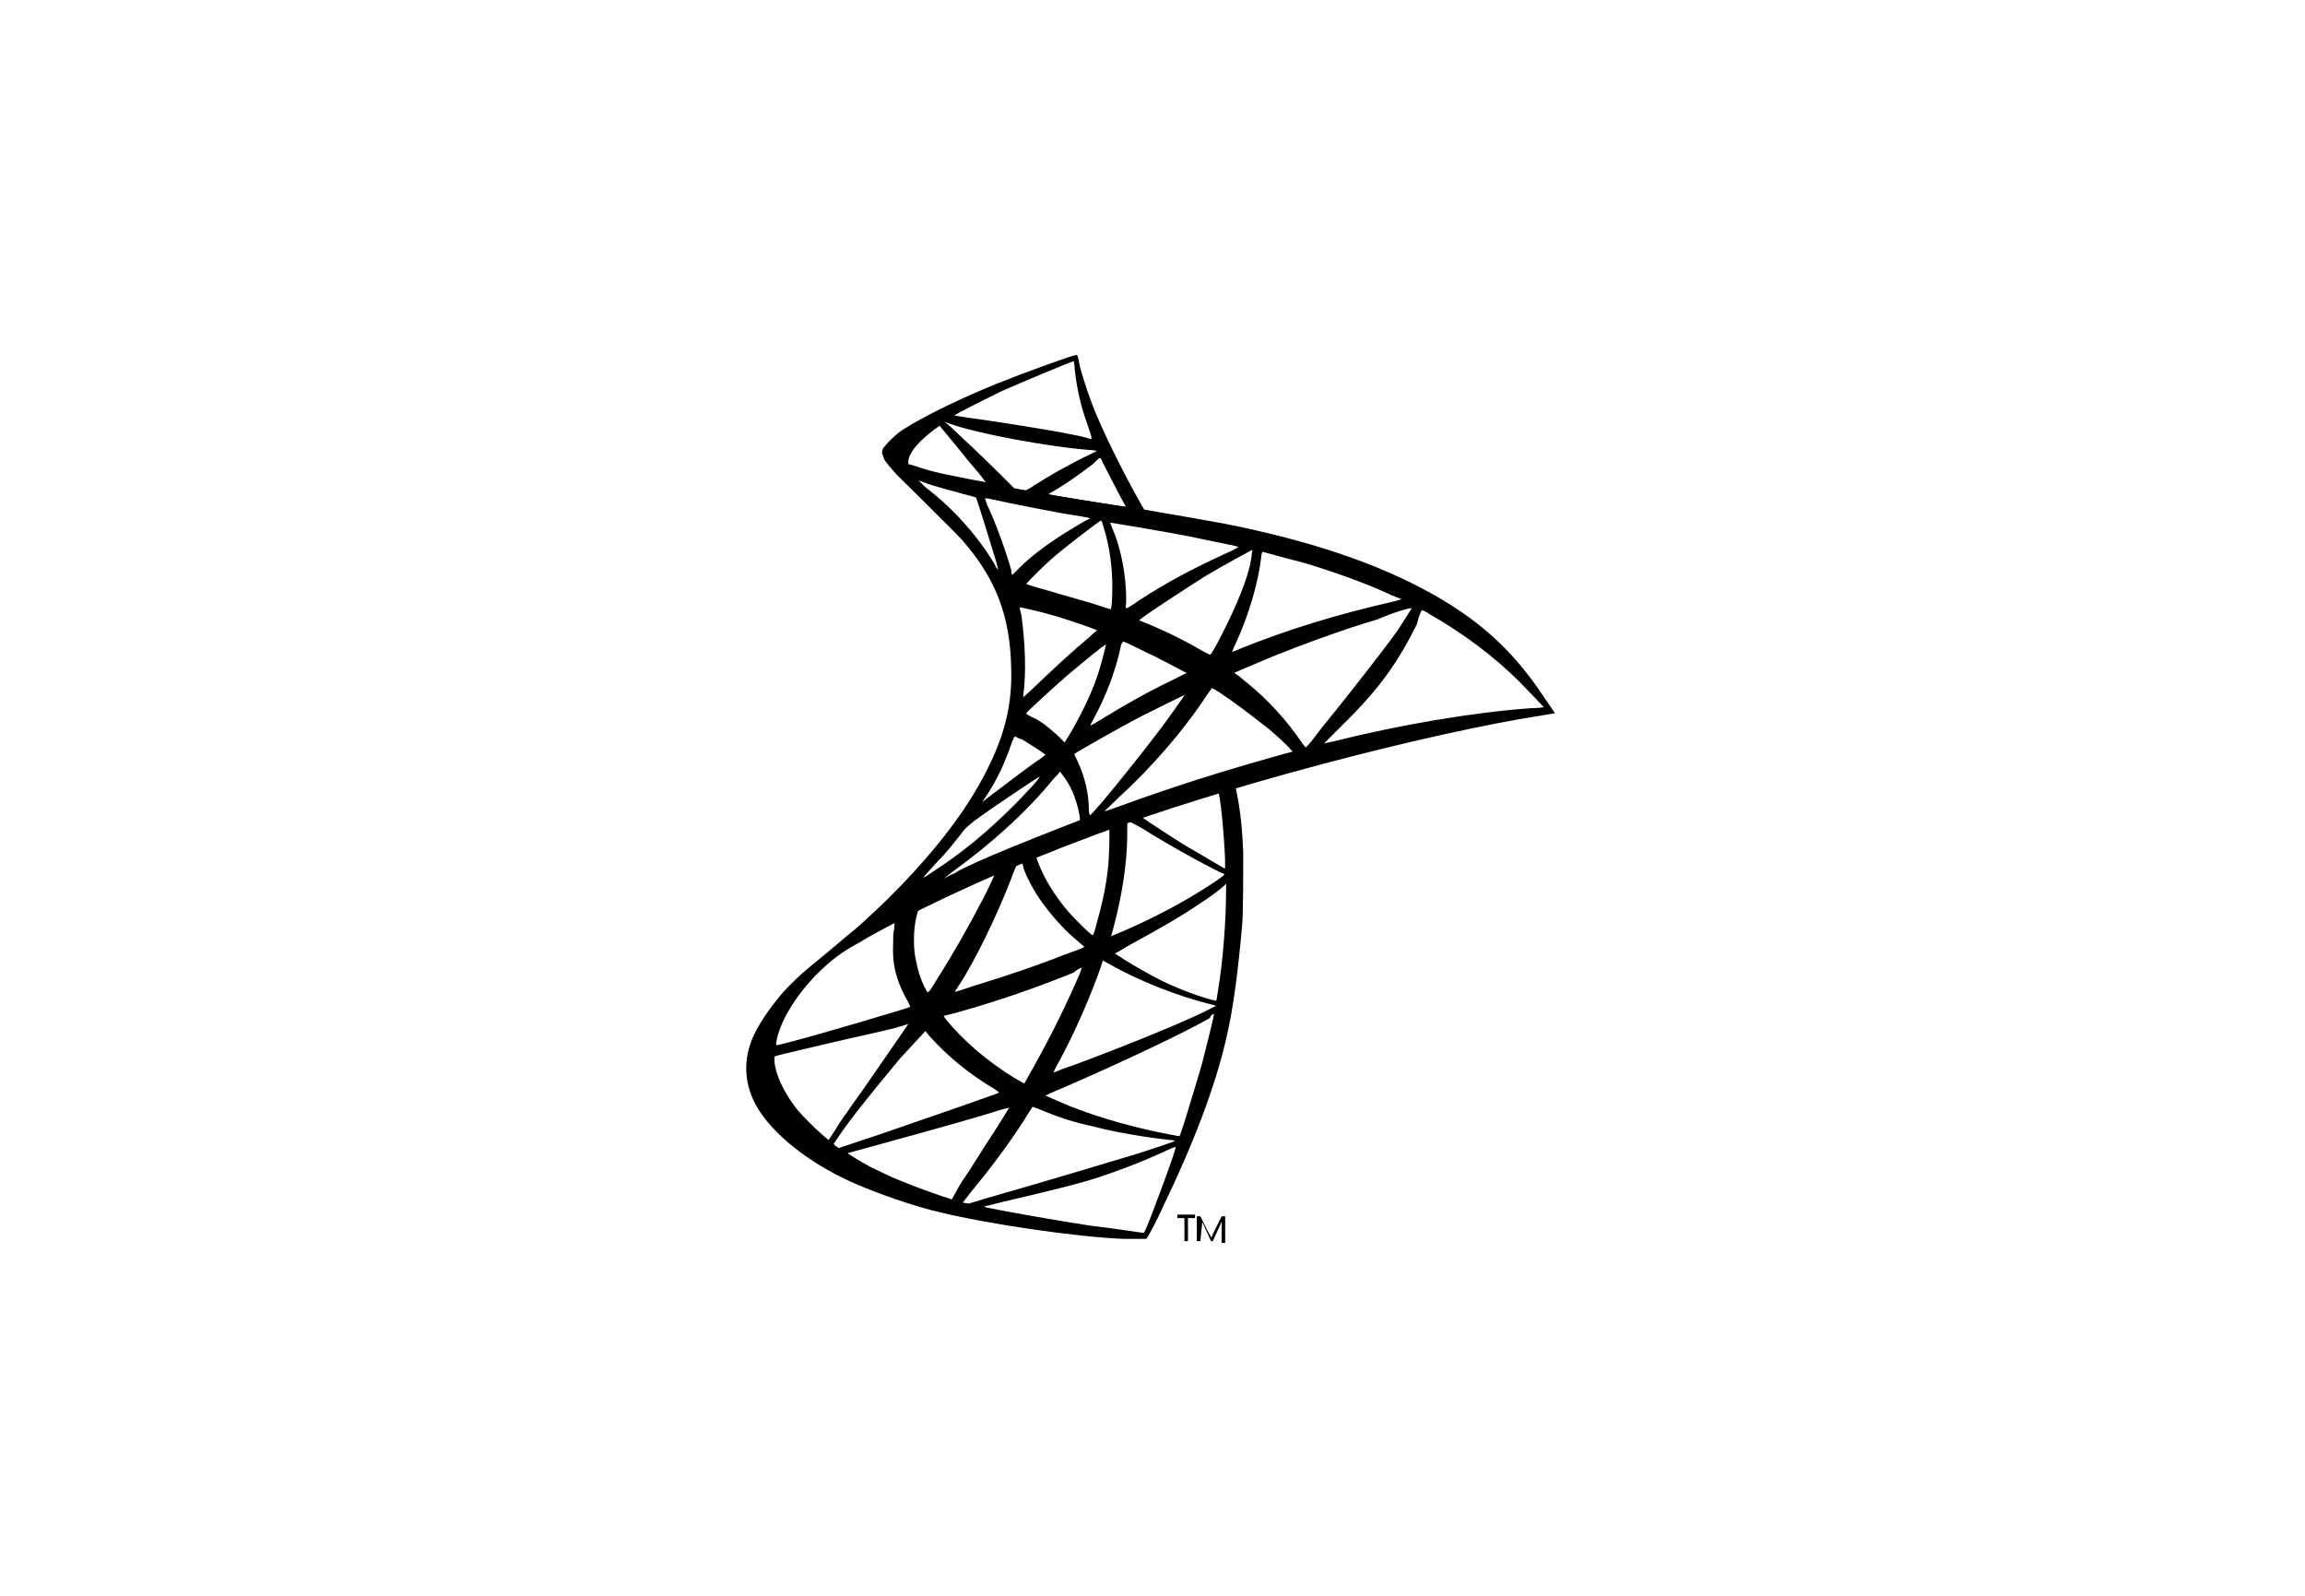 <?xml version="1.0" encoding="utf-8"?>
<!-- Generator: Adobe Illustrator 21.0.2, SVG Export Plug-In . SVG Version: 6.00 Build 0)  -->
<svg version="1.1" id="Layer_1" xmlns="http://www.w3.org/2000/svg" xmlns:xlink="http://www.w3.org/1999/xlink" x="0px" y="0px"
	 viewBox="0 0 130 90" style="enable-background:new 0 0 130 90;" xml:space="preserve">
<style type="text/css">
	.st0{fill:url(#SVGID_1_);}
	.st1{fill:url(#SVGID_2_);}
	.st2{fill:url(#SVGID_3_);}
	.st3{fill:#231F1F;}
</style>
<g>
	<g transform="matrix(.569 0 0 .569 199.451 -82.735)">
		
			<linearGradient id="SVGID_1_" gradientUnits="userSpaceOnUse" x1="-20618.637" y1="-18101.223" x2="-20567.148" y2="-18131.648" gradientTransform="matrix(7.021460e-02 0 0 7.021460e-02 1184.576 1530.592)">
			<stop  offset="0" style="stop-color:#909CA9"/>
			<stop  offset="1" style="stop-color:#EDEDEE"/>
		</linearGradient>
		<path className="st0" d="M-225.8,221.5l-17.6,5.7l-15.3,6.7l-4.3,1.1c-1.1,1-2.2,2.1-3.5,3.1c-1.4,1.2-2.6,2.2-3.6,3
			c-1.1,0.9-2.7,2.4-3.5,3.5c-1.2,1.5-2.2,3.1-2.6,4.4c-0.7,2.2-0.4,4.5,1,6.6c1.8,2.7,5.4,5.4,9.6,7.2c2.1,0.9,5.7,2.2,8.4,2.8
			c4.5,1.1,13.2,2.4,18,2.6c1,0,2.3,0,2.3,0c0.1-0.1,0.9-1.5,1.7-3.3c2.9-6,5.1-11.7,6.2-16.5c0.7-2.9,1.2-6.8,1.6-11.4
			c0.1-1.3,0.1-5.6,0.1-7.1c-0.1-2.4-0.3-4.3-0.7-6.2c-0.1-0.3-0.1-0.5,0-0.5c0.1,0,0.2-0.1,2.4-0.7L-225.8,221.5L-225.8,221.5
			L-225.8,221.5L-225.8,221.5z M-229.8,223.9c0.2,0,0.6,4.1,0.7,6.7c0,0.5,0,0.9,0,0.9c-0.1,0-2.2-1.3-3.8-2.2
			c-1.3-0.8-3.9-2.5-4.3-2.8c-0.1-0.1-0.1-0.1,1-0.5C-234.3,225.3-229.9,223.9-229.8,223.9z M-238.7,226.8c0.1,0,0.4,0.2,1.2,0.6
			c2.7,1.7,6.5,3.8,8,4.5c0.5,0.2,0.5,0.1-0.6,0.9c-2.4,1.6-5.4,3.3-9.1,4.9c-0.7,0.3-1.2,0.5-1.2,0.5c0,0,0.1-0.3,0.2-0.7
			c0.9-3.3,1.4-6.7,1.4-9.3C-238.8,226.8-238.8,226.8-238.7,226.8C-238.8,226.8-238.7,226.8-238.7,226.8L-238.7,226.8z
			 M-240.6,227.5c0.1,0.1,0,3.1-0.1,3.9c-0.2,1.9-0.6,3.7-1.2,5.8c-0.1,0.5-0.3,0.9-0.3,0.9c-0.1,0.1-1.9-1.7-2.5-2.4
			c-1-1.2-1.8-2.4-2.4-3.6c-0.3-0.6-0.8-1.8-0.7-1.8C-247.6,230.2-240.6,227.5-240.6,227.5L-240.6,227.5z M-249.3,230.9
			C-249.2,230.9-249.2,230.9-249.3,230.9c0.1,0,0.2,0.3,0.2,0.5c0.4,1.2,1.4,2.9,2.2,3.9c0.9,1.2,2.1,2.5,3.1,3.3
			c0.3,0.3,0.6,0.5,0.7,0.6c0.1,0.1,0.1,0.1-2.1,0.9c-2.5,1-5.2,1.9-8.4,2.9c-0.7,0.2-1.5,0.5-2.2,0.7c-0.1,0-0.1,0,0.3-0.6
			c1.6-2.4,3.9-7.2,5.2-10.6c0.2-0.6,0.5-1.2,0.5-1.3c0.1-0.2,0.1-0.3,0.3-0.3C-249.4,231-249.3,230.9-249.3,230.9L-249.3,230.9z
			 M-251.9,232c0,0-0.6,1.4-1.3,2.7c-1.3,2.5-2.7,5-4.6,8c-0.3,0.5-0.6,1-0.7,1c-0.1,0.1-0.1,0.1-0.3-0.3c-0.5-0.9-0.8-2-1-3.1
			c-0.2-1-0.2-2.8,0.1-4c0.2-0.8,0.2-0.8,0.6-1C-257.5,234.6-252,232-251.9,232L-251.9,232z M-229,233v0.6c0,3-0.3,7-0.8,10
			c-0.1,0.5-0.1,0.9-0.2,1c0,0-0.4-0.1-0.8-0.2c-2-0.6-4.2-1.5-6.1-2.6c-1.3-0.7-3.2-1.9-3.1-1.9c0,0,0.6-0.3,1.2-0.7
			c2.6-1.4,5.1-2.8,7.3-4.3c0.8-0.5,2-1.4,2.3-1.7L-229,233L-229,233z M-261.9,236.9c0.1,0,0,0.1,0,0.6c-0.1,0.3-0.1,1-0.1,1.4
			c-0.1,1.9,0.2,3.4,1.2,5.3c0.3,0.5,0.5,1,0.5,1c-0.1,0.1-8.9,2.7-11.6,3.4c-0.8,0.2-1.5,0.4-1.6,0.4c-0.1,0-0.1,0-0.1-0.2
			c0.3-2,1.8-4.5,3.9-6.7c1.4-1.4,2.5-2.3,4.4-3.3C-264.2,238.1-262.1,237-261.9,236.9C-262,236.9-262,236.9-261.9,236.9
			L-261.9,236.9z M-241.2,240.6c0,0,0.3,0.2,0.7,0.4c2.8,1.6,6.8,3.2,10.2,4l0.3,0.1l-0.4,0.2c-1.8,1-7.6,3.4-13.5,5.6
			c-0.9,0.3-1.7,0.6-1.9,0.7c-0.2,0.1-0.3,0.1-0.3,0.1c0,0,0.2-0.5,0.5-1c1.7-3.1,3.3-6.9,4.2-9.5
			C-241.3,240.8-241.2,240.6-241.2,240.6L-241.2,240.6z M-243.3,241.3c0,0-0.1,0.3-0.2,0.6c-1.2,2.8-2.7,5.9-4.6,9.3
			c-0.5,0.9-0.9,1.6-0.9,1.6c0,0-0.4-0.2-0.9-0.5c-2.8-1.7-5.3-3.9-6.9-5.9l-0.2-0.3l1.2-0.3c4.3-1.2,8-2.5,11.7-4
			C-243.8,241.5-243.3,241.3-243.3,241.3z M-230.2,245.9C-230.2,245.9-230.2,245.9-230.2,245.9c0,0.3-0.7,3-1.2,5
			c-0.5,1.7-0.9,3-1.6,5.3c-0.3,1-0.6,1.8-0.6,1.8c0,0-0.1,0-0.2,0c-3.9-0.7-7.5-1.7-10.8-3c-0.9-0.4-2.3-1-2.3-1
			c0,0,0.8-0.4,1.8-0.8c6-2.6,12.3-5.6,14.5-6.9C-230.5,246-230.3,245.9-230.2,245.9L-230.2,245.9z M-260.5,246.9c0,0-1.7,2.5-4,5.8
			c-0.8,1.2-1.8,2.5-2.1,3c-0.4,0.5-0.9,1.3-1.2,1.8l-0.6,0.9l-0.6-0.5c-0.7-0.6-1.9-1.8-2.5-2.5c-1.1-1.4-1.9-2.9-2.2-4.3
			c-0.1-0.6-0.1-1,0-1c0.2-0.1,3.7-0.9,7.1-1.7c1.8-0.4,4-0.9,4.8-1.1C-261.1,247.1-260.5,246.9-260.5,246.9L-260.5,246.9z
			 M-258.8,247.6l0.4,0.5c1.9,2.1,3.9,3.7,6.2,5.1c0.4,0.2,0.7,0.5,0.7,0.5c-0.1,0.1-8.2,2.9-12,4.2c-2.1,0.7-3.9,1.3-3.9,1.3
			c0,0-0.1-0.1-0.3-0.2l-0.2-0.2l0.4-0.6c1.2-1.8,2.8-3.8,6.2-7.9L-258.8,247.6L-258.8,247.6z M-248.2,255.1c0,0,0.6,0.2,1.3,0.5
			c1.7,0.7,3.1,1.1,4.9,1.5c2.3,0.6,5.5,1.1,7.5,1.3c0.3,0,0.5,0.1,0.4,0.1c-0.1,0.1-2,0.7-3.5,1.2c-2.3,0.7-9.3,2.8-14.9,4.4
			c-1,0.3-2,0.6-2,0.6c-0.1,0-0.6-0.1-0.6-0.1c0,0,0.3-0.4,0.7-0.9c1.9-2.3,3.8-4.8,5.4-7.3C-248.6,255.7-248.2,255.2-248.2,255.1
			L-248.2,255.1z M-250.5,255.2c0,0-0.9,1.5-2.6,4.1c-0.7,1.1-1.5,2.4-1.8,2.8c-0.3,0.4-0.7,1.1-0.9,1.5l-0.4,0.7l-0.2-0.1
			c-0.5-0.1-3.8-1.3-4.7-1.7c-1.1-0.4-2.2-1-3.1-1.4c-1.1-0.6-2.4-1.4-2.3-1.4c0,0,1.8-0.5,4-1.1c5.8-1.6,9-2.5,11.2-3.2
			C-250.9,255.3-250.6,255.2-250.5,255.2L-250.5,255.2z M-234,259.1L-234,259.1c0.1,0.1-2.1,6.1-2.9,8c-0.2,0.4-0.2,0.5-0.3,0.5
			c-0.2,0-3.3-0.5-5.2-0.7c-3.3-0.5-8.9-1.5-10.3-1.8l-0.3-0.1l2-0.5c4.3-1,6.3-1.5,8.4-2.1c2.6-0.8,5.2-1.8,7.8-3
			C-234.4,259.2-234.1,259.1-234,259.1L-234,259.1z"/>
		
			<linearGradient id="SVGID_2_" gradientUnits="userSpaceOnUse" x1="-20616.606" y1="-19108.986" x2="-20575.176" y2="-19108.986" gradientTransform="matrix(7.021460e-02 0 0 7.021460e-02 1184.576 1530.592)">
			<stop  offset="0" style="stop-color:#939FAB"/>
			<stop  offset="1" style="stop-color:#DCDEE1"/>
		</linearGradient>
		<path className="st1" d="M-243.9,180.6c-0.3,0-5,1.7-8,2.9c-4.1,1.7-7.3,3.3-9.3,4.6c-0.7,0.5-1.6,1.4-1.8,1.8
			c-0.1,0.1-0.1,0.3-0.1,0.5l1.8,1.7l4.2,1.4l10.1,1.8l11.5,2l0.1-1c0,0-0.1,0-0.1,0l-1.5-0.2l-0.3-0.5c-1.6-2.8-3.3-6.2-4.3-8.5
			c-0.8-1.8-1.5-3.9-1.9-5.4C-243.7,180.6-243.7,180.6-243.9,180.6L-243.9,180.6L-243.9,180.6L-243.9,180.6z M-244.1,181.2
			L-244.1,181.2c0,0,0.1,0.4,0.1,0.8c0.2,1.9,0.6,3.7,1.3,5.6c0.5,1.5,0.5,1.4-0.1,1.2c-1.4-0.4-7.4-1.4-11.8-2
			c-0.7-0.1-1.3-0.2-1.3-0.2c-0.1-0.1,3.2-1.7,4.6-2.4C-249.5,183.4-244.5,181.3-244.1,181.2z M-256.9,187.2l0.5,0.2
			c2.8,1,9.9,2.3,13.8,2.6c0.4,0,0.8,0.1,0.8,0.1c0,0-0.4,0.2-0.8,0.4c-1.9,0.9-4,2.1-5.4,3c-0.4,0.3-0.8,0.5-0.9,0.5
			c-0.1,0-0.3-0.1-0.6-0.1l-0.5-0.1l-1.3-1.3c-2.3-2.3-4.2-4-4.9-4.7L-256.9,187.2z M-257.4,187.6l1.9,2.3c1,1.3,2.1,2.5,2.3,2.8
			c0.2,0.3,0.4,0.5,0.4,0.5c-0.1,0-2.7-0.5-4.1-0.8c-1.4-0.3-2-0.5-2.9-0.8l-0.7-0.2v-0.2c0-0.9,1.1-2.2,3.1-3.6L-257.4,187.6
			L-257.4,187.6z M-241.5,190.8c0.1,0,0.1,0.1,0.3,0.5c0.5,1,1.9,3.7,2.2,4.2c0.1,0.2,0.3,0.2-1.6-0.1c-4.5-0.7-6-1-6-1
			c0,0,0.1-0.1,0.3-0.2c1.4-0.8,2.8-1.8,4.1-2.8C-241.9,191.1-241.6,190.8-241.5,190.8C-241.6,190.8-241.5,190.8-241.5,190.8
			L-241.5,190.8z"/>
		
			<radialGradient id="SVGID_3_" cx="-3127.301" cy="-10794.155" r="55.007" gradientTransform="matrix(-6.742650e-02 -1.012820e-02 2.048400e-02 -0.135 -226.968 -1275.015)" gradientUnits="userSpaceOnUse">
			<stop  offset="0" style="stop-color:#EE352C"/>
			<stop  offset="1" style="stop-color:#A91D22"/>
		</radialGradient>
		<path className="st2" d="M-262.9,189.7c0,0-0.3,0.5,0,1.2c0.2,0.4,0.7,0.9,1.2,1.5c0,0,5.9,5.8,6.6,6.6c3.3,3.8,4.7,7.5,4.8,12.6
			c0.1,3.3-0.5,6.2-2.1,9.5c-2.8,6-8.6,12.7-17.6,20.1l1.3-0.4c0.8-0.6,2-1.3,4.7-2.8c6.3-3.4,13.3-6.6,21.9-9.8
			c12.4-4.7,32.9-10.1,44.5-11.9l1.2-0.2l-0.2-0.3c-1.1-1.6-1.8-2.7-2.7-3.8c-2.5-3.2-5.6-5.7-9.4-7.8c-5.2-2.9-11.9-5.2-20.5-6.9
			c-1.6-0.3-5.1-0.9-8-1.4c-6.1-0.9-10-1.6-14.3-2.3c-1.6-0.3-3.9-0.7-5.4-1c-0.8-0.2-2.3-0.5-3.5-0.9
			C-261.2,191.2-262.6,190.8-262.9,189.7L-262.9,189.7z M-259.5,193c0,0,0.2,0.1,0.5,0.2c0.5,0.2,1.2,0.4,1.9,0.6
			c0.6,0.2,1.2,0.3,1.8,0.5c0.8,0.2,1.5,0.4,1.5,0.4c0.1,0.1,1.4,4.4,1.9,6c0.2,0.6,0.3,1.2,0.3,1.2c0,0-0.2-0.2-0.3-0.5
			c-1.6-2.7-4-5.5-6.9-7.7C-259.2,193.3-259.5,193-259.5,193L-259.5,193z M-252.9,194.8c0.1,0,0.4,0,0.7,0.1
			c2.3,0.5,6.3,1.3,8.9,1.7c0.4,0.1,0.8,0.1,0.8,0.2c0,0-0.2,0.1-0.4,0.2c-0.4,0.2-2.2,1.3-2.8,1.7c-1.5,1-2.8,2-3.8,3
			c-0.4,0.4-0.7,0.7-0.7,0.7s-0.1-0.2-0.1-0.5c-0.5-1.8-1.5-4.6-2.4-6.5C-252.8,195.1-252.9,194.8-252.9,194.8
			C-252.9,194.8-252.9,194.8-252.9,194.8L-252.9,194.8z M-241.4,197c0.1,0,0.2,0.5,0.5,1.5c0.5,1.9,0.7,4.1,0.6,6.1
			c0,0.6-0.1,1.1-0.1,1.1l0,0.1l-0.7-0.2c-1.4-0.5-3.7-1.1-5.7-1.7c-1.1-0.3-2-0.6-2-0.6c0-0.1,1.6-1.7,2.4-2.4
			C-245.2,199.8-241.5,197-241.4,197L-241.4,197z M-240.5,197.2c0,0,5.5,0.9,8,1.4c1.8,0.4,4.5,0.9,4.7,1c0.1,0-0.2,0.2-1.1,0.6
			c-3.5,1.6-6.1,3-8.7,4.7c-0.7,0.5-1.2,0.8-1.3,0.8s0-0.4,0-0.8c0-2.5-0.5-5.1-1.4-7.2C-240.4,197.4-240.5,197.2-240.5,197.2z
			 M-226.4,199.9c0,0-0.1,1.1-0.3,1.8c-0.5,2-1.8,4.9-3.3,7.7c-0.3,0.5-0.5,0.9-0.6,0.9c0,0-0.4-0.2-0.8-0.4
			c-1.5-0.9-3.3-1.8-5.2-2.6c-0.5-0.2-1-0.4-1-0.4c-0.1-0.1,4.2-2.9,6.4-4.3C-229.4,201.5-226.4,199.9-226.4,199.9L-226.4,199.9z
			 M-225.4,200.1c0.1,0,2.5,0.7,3.8,1c3.1,0.9,6.7,2.2,9,3.3l1,0.4l-0.7,0.2c-5.7,1.3-10.6,2.8-15.3,4.7c-0.4,0.2-0.7,0.3-0.8,0.3
			c0,0,0.1-0.3,0.3-0.7c1.4-3,2.3-6.2,2.6-8.8C-225.5,200.3-225.4,200.1-225.4,200.1L-225.4,200.1z M-249.4,205.6
			c0,0,1.9,0.4,2.9,0.7c1.5,0.4,4.7,1.5,4.7,1.6c0,0-0.4,0.3-0.8,0.7c-1.7,1.4-3.4,3-5.4,4.9c-0.6,0.6-1.1,1-1.1,1c0,0,0-0.1,0-0.2
			c0.3-2.2,0.2-5.1-0.2-8C-249.4,206-249.5,205.6-249.4,205.6z M-210.6,205.7c0,0-0.9,1.4-1.4,2.2c-0.8,1.1-2,2.7-4.6,6
			c-1.4,1.8-3,3.7-3.5,4.4c-0.5,0.7-1,1.2-1,1.2c0,0-0.2-0.2-0.4-0.5c-1.5-2.2-3.3-4.2-5.4-5.9c-0.4-0.3-0.8-0.7-1-0.8
			c-0.1-0.1-0.3-0.2-0.3-0.2c0,0,2.3-1,4-1.7c3-1.2,7.1-2.7,10.2-3.6C-212.4,206.1-210.7,205.6-210.6,205.7L-210.6,205.7z
			 M-209.6,205.9c0.1,0,0.4,0.1,0.8,0.4c3.2,1.8,6.4,4.2,8.9,6.7c0.7,0.7,2.4,2.5,2.4,2.5c0,0-0.6,0.1-1.3,0.1
			c-5.6,0.4-12.8,1.6-19.6,3.3c-0.5,0.1-0.9,0.2-0.9,0.2c0,0,0.5-0.5,1.1-1.1c4-3.9,5.9-6.3,8.1-10.7
			C-209.9,206.5-209.7,206-209.6,205.9C-209.6,205.9-209.6,205.9-209.6,205.9L-209.6,205.9z M-239.2,209c0.2,0,1.9,0.9,3.2,1.5
			c1.2,0.6,3,1.6,3.1,1.6c0,0-0.6,0.3-1.4,0.7c-2.5,1.2-4.6,2.4-6.9,3.8c-0.6,0.4-1.2,0.7-1.2,0.7c-0.1,0,0-0.1,0.3-0.7
			c1.2-2.2,2.2-4.8,2.7-7.3C-239.3,209.1-239.2,209-239.2,209L-239.2,209z M-240.9,209.3c0,0-0.4,1.7-0.7,2.6
			c-0.5,1.7-1.5,3.8-2.4,5.4c-0.2,0.4-0.5,0.9-0.7,1.2l-0.3,0.5l-0.7-0.7c-0.9-0.8-1.6-1.4-2.5-1.8c-0.4-0.2-0.6-0.3-0.6-0.4
			c0-0.1,2.3-2.2,4-3.7C-243.6,211.4-241,209.2-240.9,209.3L-240.9,209.3z M-230.4,213.6l0.7,0.4c1.5,1,3.2,2.3,4.6,3.4
			c0.8,0.6,2.2,1.9,2.5,2.3l0.2,0.2l-1.1,0.3c-6.1,1.7-10.8,3.2-16.3,5.2c-0.6,0.2-1.1,0.4-1.2,0.4c-0.1,0-0.1,0.1,1.2-1.2
			c3.5-3.2,6.6-6.8,8.9-10.3L-230.4,213.6L-230.4,213.6z M-233.1,214.3c0,0-1.8,2.6-2.9,4c-1.3,1.7-3.6,4.6-5.2,6.5
			c-0.7,0.8-1.2,1.4-1.3,1.4c0,0-0.1-0.2-0.1-0.5c0-1.6-0.4-3.3-1.1-4.8c-0.3-0.6-0.4-0.8-0.3-0.8c0.3-0.2,4.1-2.4,6.6-3.7
			C-235.8,215.6-233.2,214.3-233.1,214.3L-233.1,214.3z M-249.9,218.4c0,0,0.3,0.2,0.7,0.3c0.8,0.5,1.6,1,2.3,1.5
			c0,0-0.3,0.3-0.8,0.6c-1.3,0.9-3.2,2.4-4.3,3.2c-1.2,0.9-1.2,1-1.1,0.8c0.9-1.3,1.3-2.1,1.8-3.1c0.4-0.9,0.8-1.9,1.1-2.8
			C-250.1,218.7-250,218.4-249.9,218.4L-249.9,218.4z M-245.5,221.9c0.1,0,0.1,0.1,0.5,0.6c0.8,1.1,1.3,2.6,1.5,3.9l0,0.3l-1.8,0.7
			c-3.3,1.3-6.3,2.5-8.3,3.4c-0.6,0.3-1.6,0.7-2.2,1.1c-0.7,0.3-1.2,0.6-1.2,0.6s0.4-0.3,0.9-0.7c4-2.9,7.4-6,10-9.2
			C-245.8,222.3-245.5,222-245.5,221.9L-245.5,221.9L-245.5,221.9z M-247.5,222.4c0.1,0.1-1.5,1.8-2.5,2.8c-2.6,2.6-5.1,4.7-8.2,6.7
			c-0.4,0.3-0.8,0.5-0.8,0.5c-0.1,0.1,0-0.1,1.4-1.6c0.9-0.9,1.5-1.7,2.3-2.7c0.5-0.7,0.6-0.7,1.3-1.3
			C-252.1,225.4-247.6,222.4-247.5,222.4z"/>
	</g>
	<path className="st3" d="M66.8,70h0.2v-1.3h0.4v-0.2h-1v0.2h0.4L66.8,70L66.8,70z M67.8,69c0-0.1,0-0.2,0-0.3c0,0.1,0,0.1,0,0.2
		l0.5,1.1h0.1l0.5-1.1c0,0,0-0.1,0-0.1c0,0.1,0,0.2,0,0.3v1h0.2v-1.5h-0.2l-0.5,1c0,0,0,0.1-0.1,0.2h0c0,0,0-0.1-0.1-0.2l-0.5-1
		h-0.2V70h0.2L67.8,69L67.8,69L67.8,69z"/>
</g>
</svg>

